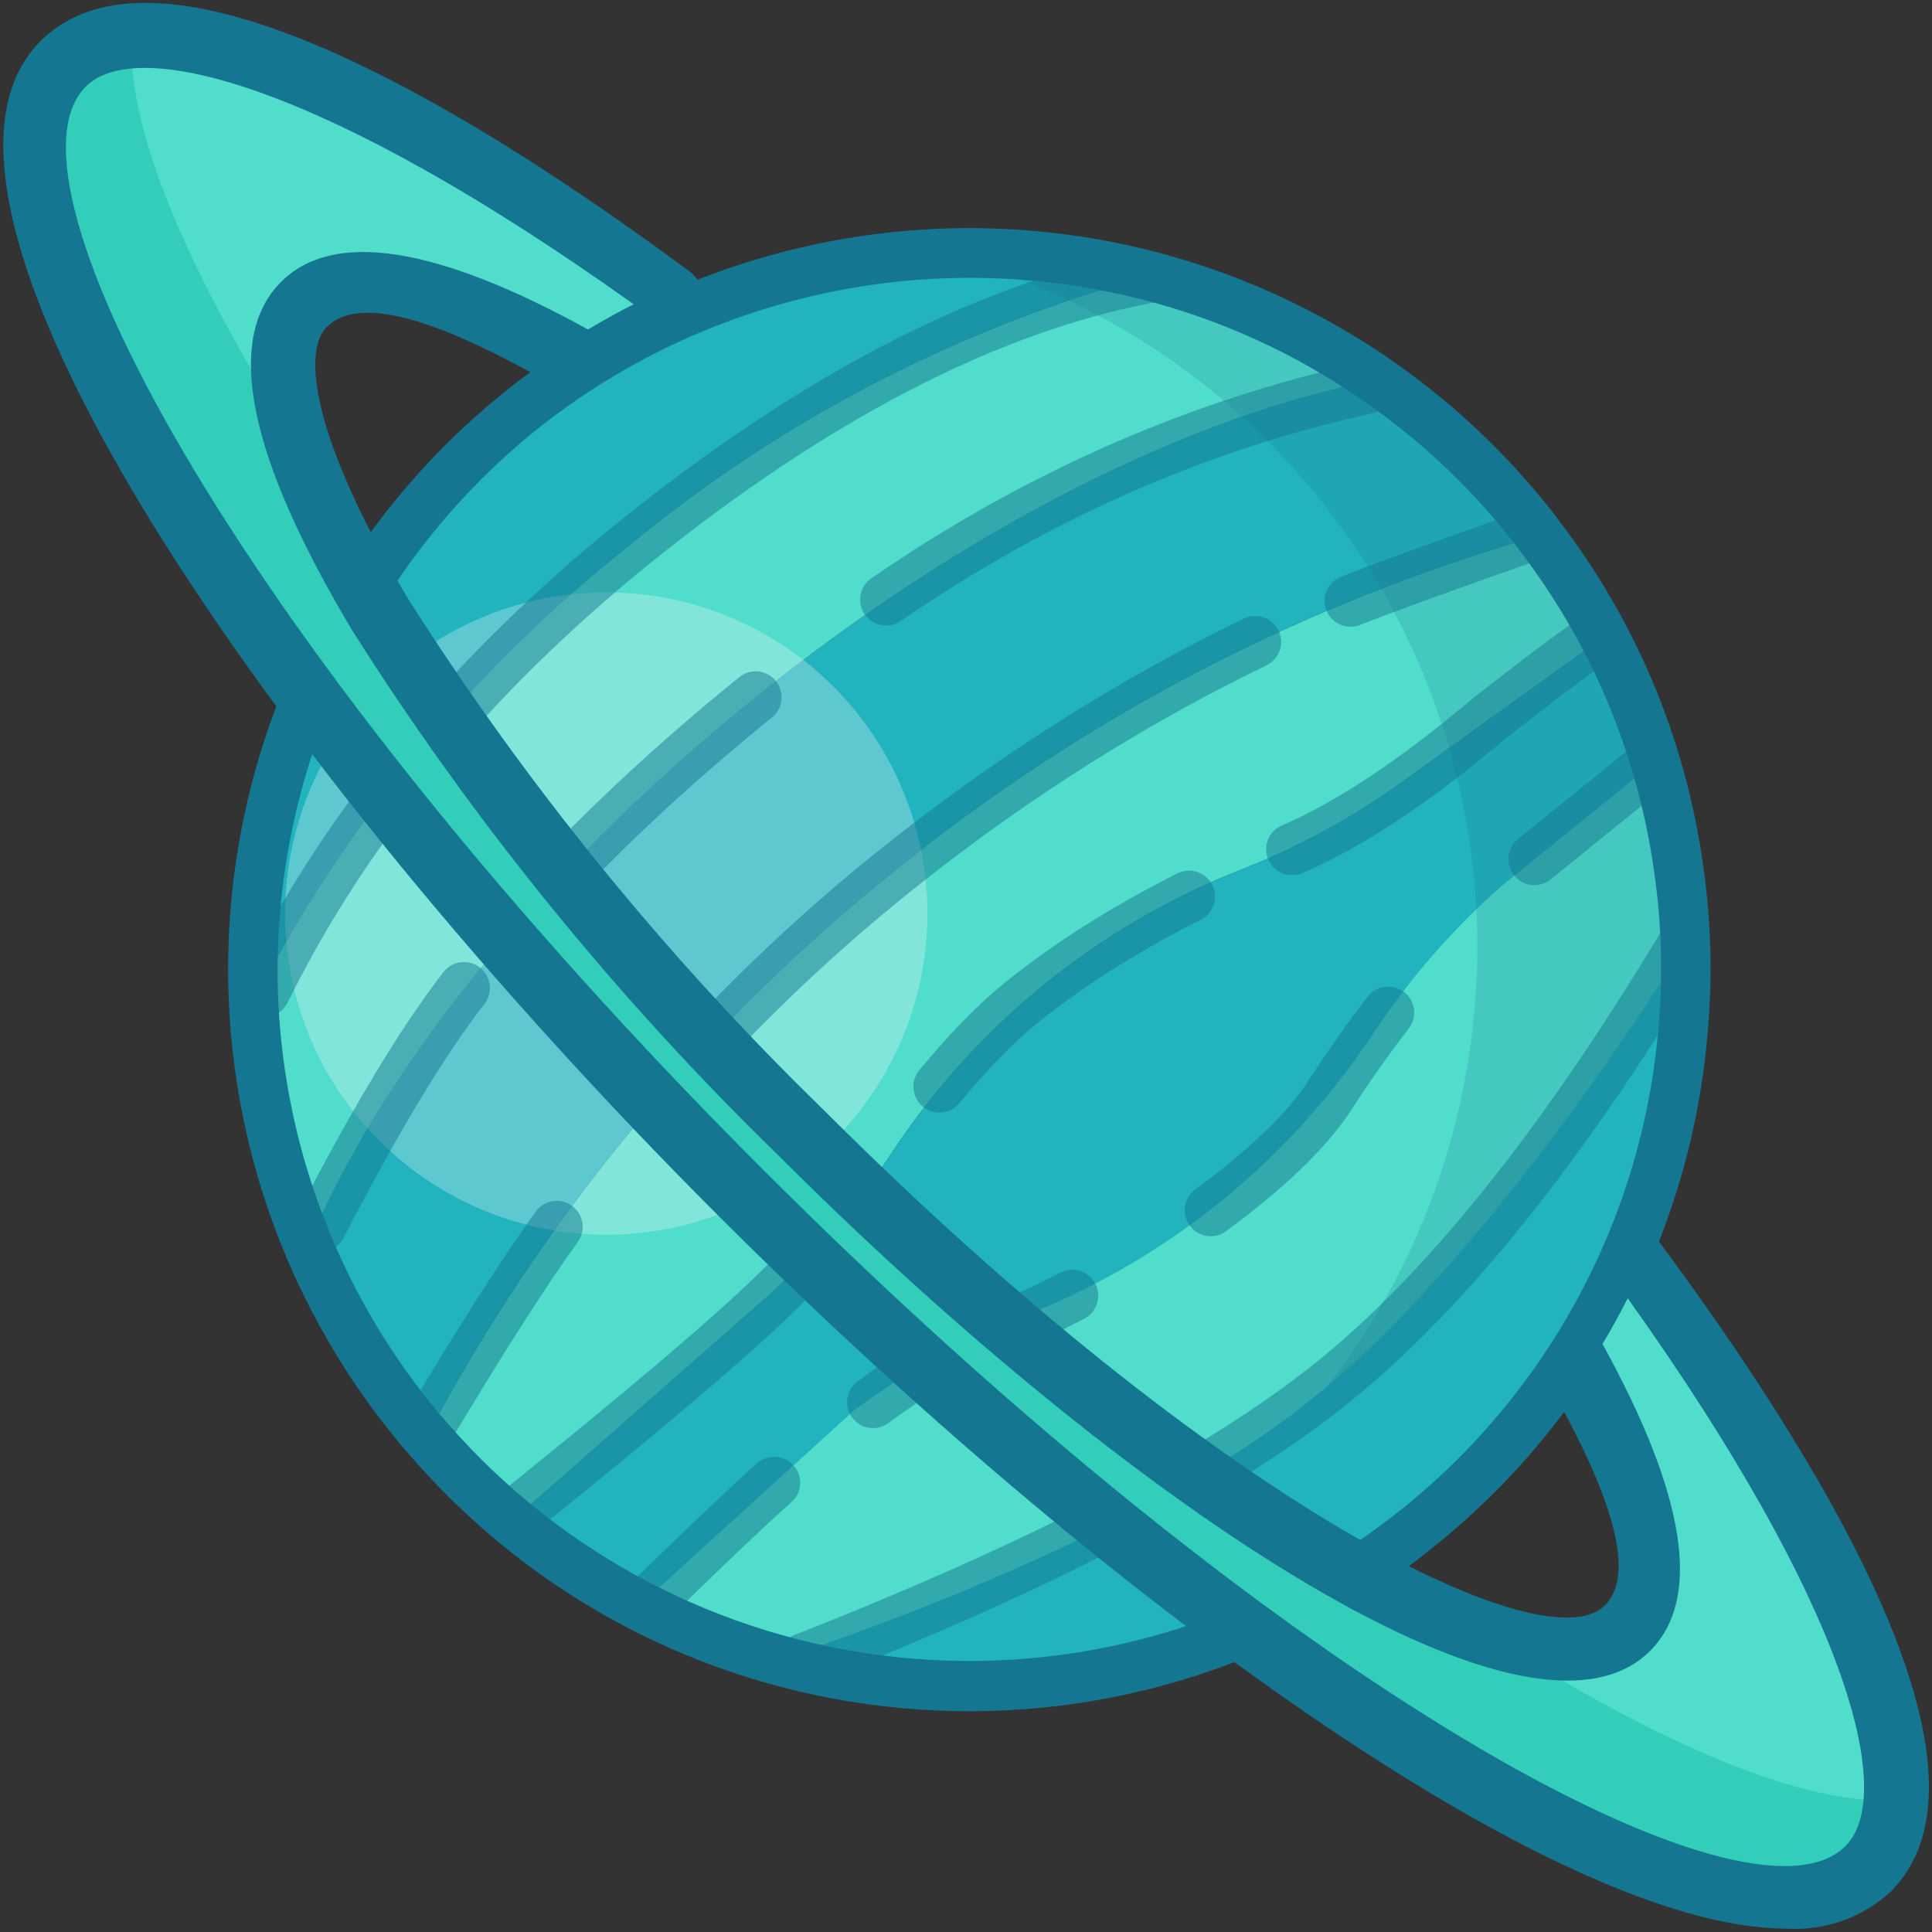 <?xml version="1.0" encoding="UTF-8"?>
<svg width="185px" height="185px" viewBox="0 0 185 185" version="1.1" xmlns="http://www.w3.org/2000/svg" xmlns:xlink="http://www.w3.org/1999/xlink">
    <rect x="0" y="0" width="185" height="185" fill="#333333" stroke="none"/>
    <!-- Generator: Sketch 48.2 (47327) - http://www.bohemiancoding.com/sketch -->
    <title>uranus</title>
    <desc>Created with Sketch.</desc>
    <defs></defs>
    <g id="intrepid-icon-set" stroke="none" stroke-width="1" fill="none" fill-rule="evenodd" transform="translate(-7, -7)">
        <g id="uranus" transform="translate(0, -1)">
            <g id="Group-3" transform="translate(99.859, 100.819) rotate(-39) translate(-99.859, -100.819) translate(28.859, 29.819)">
                <path d="M139.523,73.049 C139.423,76.888 138.996,80.71 138.245,84.475 L115.606,83.174 C109.53,82.922 103.511,81.888 97.699,80.099 L96.563,79.744 C82.965,75.581 68.433,75.581 54.834,79.744 L53.699,80.099 C47.886,81.888 41.868,82.922 35.791,83.174 L3.69,84.475 C2.939,80.71 2.512,76.888 2.413,73.049 C24.083,63.806 47.409,59.073 70.968,59.14 C94.527,59.073 117.852,63.806 139.523,73.049 Z" id="Shape" fill="#51DDCB" fill-rule="nonzero"></path>
                <path d="M139.523,73.049 C117.852,63.806 94.527,59.073 70.968,59.14 C47.409,59.073 24.083,63.806 2.413,73.049 C2.366,72.363 2.366,71.677 2.366,70.968 C2.351,64.441 3.283,57.947 5.133,51.688 C20.746,43.243 44.449,37.849 70.968,37.849 C97.486,37.849 121.189,43.243 136.802,51.688 C138.652,57.947 139.585,64.441 139.57,70.968 C139.57,71.677 139.57,72.363 139.523,73.049 Z" id="Shape" fill="#21B3BE" fill-rule="nonzero"></path>
                <path d="M135.214,94.039 C132.382,98.855 123.755,115.167 119.817,119.131 C104.192,124.943 87.639,127.861 70.968,127.742 C54.297,127.861 37.744,124.943 22.118,119.131 C17.99,114.957 9.928,98.231 7.005,93.14 L31.3,94.039 C37.376,94.291 43.395,95.324 49.207,97.114 L50.343,97.469 C63.941,101.632 78.474,101.632 92.072,97.469 L93.207,97.114 C99.02,95.324 105.039,94.291 111.115,94.039 L135.214,94.039 Z" id="Shape" fill="#51DDCB" fill-rule="nonzero"></path>
                <path d="M8.796,98.398 C5.083,91.971 5.147,91.754 3.69,84.475 L35.791,83.174 C41.868,82.922 47.886,81.888 53.699,80.099 L54.834,79.744 C68.433,75.581 82.965,75.581 96.563,79.744 L97.699,80.099 C103.511,81.888 109.53,82.922 115.606,83.174 L138.245,84.475 C136.735,92.034 137.055,90.221 133.116,96.847 L115.606,96.847 C109.53,97.1 103.511,98.133 97.699,99.923 L96.563,100.277 C82.965,104.441 68.433,104.441 54.834,100.277 L53.699,99.923 C47.886,98.133 41.868,97.1 35.791,96.847 L8.796,98.398 Z" id="Shape" fill="#21B3BE" fill-rule="nonzero"></path>
                <path d="M126.133,30.185 C130.94,36.661 134.553,43.943 136.802,51.688 C121.189,43.243 97.486,37.849 70.968,37.849 C44.449,37.849 20.746,43.243 5.133,51.688 C7.382,43.943 10.995,36.661 15.802,30.185 C33.181,22.553 51.988,18.714 70.968,18.925 C89.948,18.714 108.754,22.553 126.133,30.185 Z" id="Shape" fill="#51DDCB" fill-rule="nonzero"></path>
                <path d="M70.968,2.366 C92.731,2.351 113.207,12.677 126.133,30.185 C108.754,22.553 89.948,18.714 70.968,18.925 C51.988,18.714 33.181,22.553 15.802,30.185 C28.729,12.677 49.205,2.351 70.968,2.366 Z" id="Shape" fill="#21B3BE" fill-rule="nonzero"></path>
                <path d="M136.802,51.688 C134.553,43.943 130.94,36.661 126.133,30.185 C122.107,24.757 117.306,19.951 111.883,15.919 C120.663,27.8 125.372,42.093 125.376,56.774 C125.376,57.484 125.376,58.17 125.329,58.856 C125.23,62.694 124.803,66.517 124.052,70.282 C122.542,77.841 119.758,85.088 115.819,91.714 C112.987,96.531 109.562,100.973 105.624,104.938 C81.623,129.291 43.348,132.241 15.899,111.853 C27.833,127.939 46.203,138.003 66.183,139.402 C86.164,140.802 105.757,133.396 119.817,119.131 C123.755,115.167 127.181,110.724 130.013,105.908 C133.952,99.282 136.735,92.034 138.245,84.475 C138.996,80.71 139.423,76.888 139.523,73.049 C139.57,72.363 139.57,71.677 139.57,70.968 C139.585,64.441 138.652,57.947 136.802,51.688 Z" id="Shape" fill="#147691" fill-rule="nonzero" opacity="0.2"></path>
                <circle id="Oval" fill="#FFFFFF" fill-rule="nonzero" opacity="0.274" cx="47.312" cy="44.946" r="30.753"></circle>
                <path d="M70.968,139.57 C46.995,137.926 28.842,124.235 15.951,111.159 C31.577,116.97 54.297,123.704 70.968,123.585 C87.639,123.704 113.056,116.97 128.682,111.159 C106.187,131.195 86.949,140.666 70.968,139.57 Z" id="Shape" fill="#21B3BE" fill-rule="nonzero"></path>
                <path d="M10.224,98.611 C17.335,97.955 22.431,97.559 25.511,97.424 M37.723,97.382 C43.084,97.636 47.442,98.297 50.797,99.364 C53.28,100.154 56.05,100.863 58.961,101.463 M74.409,103.447 C80.574,103.75 86.274,103.376 90.207,102.074 C93.157,101.097 96.306,100.201 99.537,99.436 M119.655,96.827 C121.394,96.827 123.025,96.827 124.548,96.827 C127.204,96.827 130.452,96.827 134.294,96.827" id="Path-3" stroke="#147691" stroke-width="4.968" opacity="0.5" stroke-linecap="round"></path>
                <path d="M5.471,84.165 C24.007,84.208 35.628,83.819 40.335,82.998 C42.679,82.59 45.888,81.746 49.509,80.802 M61.673,77.893 C65.532,77.126 69.333,76.591 72.664,76.591 C79.205,76.591 85.567,77.475 91.706,78.8 M102.225,81.487 C111.516,84.165 123.895,83.61 125.012,83.638 C126.129,83.665 134.843,83.778 137.923,84.165" id="Path-4" stroke="#147691" stroke-width="4.968" opacity="0.5" stroke-linecap="round"></path>
                <path d="M3.583,72.291 C12.98,68.876 20.035,66.535 24.75,65.269 M46.54,60.825 C55.254,59.608 63.994,59.055 72.759,59.166 C86.303,59.338 99.374,60.896 111.971,63.84 M121.544,66.526 C124.691,67.513 130.273,69.435 138.291,72.291" id="Path-5" stroke="#147691" stroke-width="4.968" opacity="0.5" stroke-linecap="round"></path>
                <path d="M7.207,50.978 C17.708,46.373 26.05,43.35 32.235,41.91 M43.721,39.746 C52.286,38.484 61.533,37.854 71.462,37.854 M87.053,38.445 C104.559,39.815 120.781,44.243 135.717,51.729" id="Path-6" stroke="#147691" stroke-width="4.968" opacity="0.5" stroke-linecap="round"></path>
                <path d="M17.203,30.107 C33.859,22.438 52.783,18.753 73.976,19.05 C95.168,19.347 112.434,23.041 125.775,30.132" id="Path-7" stroke="#147691" stroke-width="4.968" opacity="0.5" stroke-linecap="round"></path>
                <path d="M17.031,112.318 C40.778,119.842 59.555,123.604 73.36,123.604 C87.166,123.604 104.451,119.842 125.215,112.318" id="Path-8" stroke="#147691" stroke-width="4.968" opacity="0.5" stroke-linecap="round"></path>
                <path d="M70.968,141.935 C32.564,142.045 1.087,111.496 0.046,73.107 C0.002,72.469 -7.81597009e-14,71.731 -7.81597009e-14,70.968 C0.004,55.779 4.875,40.992 13.9,28.775 C27.284,10.677 48.459,-0 70.968,7.52899024e-05 C93.477,0 114.652,10.678 128.035,28.776 C137.059,40.993 141.93,55.78 141.935,70.968 C141.935,71.731 141.933,72.469 141.885,73.209 C141.556,85.166 138.169,96.84 132.046,107.116 C129.115,112.1 125.571,116.696 121.495,120.798 C108.19,134.366 89.971,141.988 70.968,141.935 Z M70.968,4.731 C49.97,4.782 30.227,14.738 17.703,31.592 C9.28,42.993 4.734,56.793 4.731,70.968 C4.731,71.623 4.729,72.257 4.773,72.89 C5.538,99.404 22.049,122.903 46.734,132.61 C71.419,142.317 99.514,136.359 118.134,117.469 C121.934,113.643 125.239,109.356 127.973,104.709 C133.701,95.098 136.864,84.176 137.158,72.992 C137.207,72.257 137.204,71.623 137.204,70.968 C137.217,64.669 136.317,58.402 134.534,52.362 L134.531,52.347 C132.363,44.87 128.876,37.842 124.233,31.594 C111.709,14.739 91.966,4.782 70.968,4.731 Z" id="Shape" fill="#147691" fill-rule="nonzero"></path>
            </g>
            <g id="Group-2" transform="translate(99.5, 100.5) scale(-1, 1) translate(-99.5, -100.5) translate(7, 8)" fill-rule="nonzero">
                <path d="M178.955,6.116 C171.074,-1.765 147.265,8.294 118.278,29.734 C121.876,31.224 125.339,33.022 128.627,35.109 C141.731,27.637 151.795,25.046 155.91,29.161 C164.66,37.911 143.382,73.375 108.382,108.376 C73.381,143.377 37.914,164.657 29.164,155.907 C25.049,151.792 27.641,141.728 35.113,128.623 C33.026,125.335 31.228,121.873 29.737,118.275 C8.298,147.262 -1.762,171.071 6.119,178.952 C18.051,190.884 66.415,161.865 114.144,114.137 C161.872,66.409 190.887,18.048 178.955,6.116 Z" id="Shape" fill="#51DDCB"></path>
                <path d="M178.955,6.116 C177.148,4.472 174.8,3.547 172.357,3.518 C172.951,12.165 167.08,26.167 156.305,42.934 C151.094,58.53 133.194,83.564 108.382,108.376 C83.568,133.19 58.532,151.091 42.935,156.302 C26.169,167.076 12.168,172.947 3.522,172.354 C3.551,174.797 4.475,177.145 6.119,178.952 C18.051,190.884 66.415,161.865 114.144,114.136 C161.872,66.409 190.887,18.048 178.955,6.116 Z" id="Shape" fill="#32CEBA"></path>
                <path d="M13.913,184.68 C10.246,184.898 6.648,183.614 3.947,181.124 C-8.774,168.405 14.937,134.031 26.188,118.821 C26.847,117.93 27.936,117.464 29.036,117.6 C30.136,117.737 31.077,118.456 31.498,119.481 C32.925,122.915 34.643,126.221 36.634,129.361 C37.238,130.32 37.264,131.534 36.703,132.519 C28.654,146.639 29.28,151.677 31.335,153.736 C37.048,159.44 68.289,144.123 106.211,106.204 C121.304,91.518 134.63,75.121 145.919,57.344 C155.282,41.737 155.981,33.579 153.737,31.334 C151.673,29.274 146.765,28.474 132.646,36.523 C131.661,37.087 130.446,37.061 129.487,36.454 C126.349,34.463 123.046,32.746 119.613,31.322 C118.586,30.902 117.866,29.96 117.729,28.86 C117.592,27.759 118.058,26.669 118.95,26.009 C134.161,14.758 168.414,-8.77 181.126,3.944 C196.568,19.388 159.261,73.363 116.316,116.308 C80.133,152.494 36.115,184.677 13.913,184.68 Z M29.136,124.323 C8.075,153.824 3.37,171.858 8.291,176.78 C17.474,185.962 62.321,161.616 111.971,111.964 C161.616,62.318 185.971,17.48 176.782,8.288 C171.864,3.373 153.836,8.066 124.326,29.135 C125.787,29.877 127.243,30.682 128.695,31.548 C143.221,23.544 153.101,22.008 158.081,26.989 C163.563,32.468 161.244,43.744 151.187,60.505 C139.639,78.712 126.003,95.507 110.555,110.548 C77.982,143.121 38.809,169.905 26.991,158.08 C22.014,153.1 23.55,143.217 31.551,128.693 C30.687,127.242 29.882,125.786 29.136,124.323 Z" id="Shape" fill="#147691"></path>
            </g>
        </g>
    </g>
</svg>